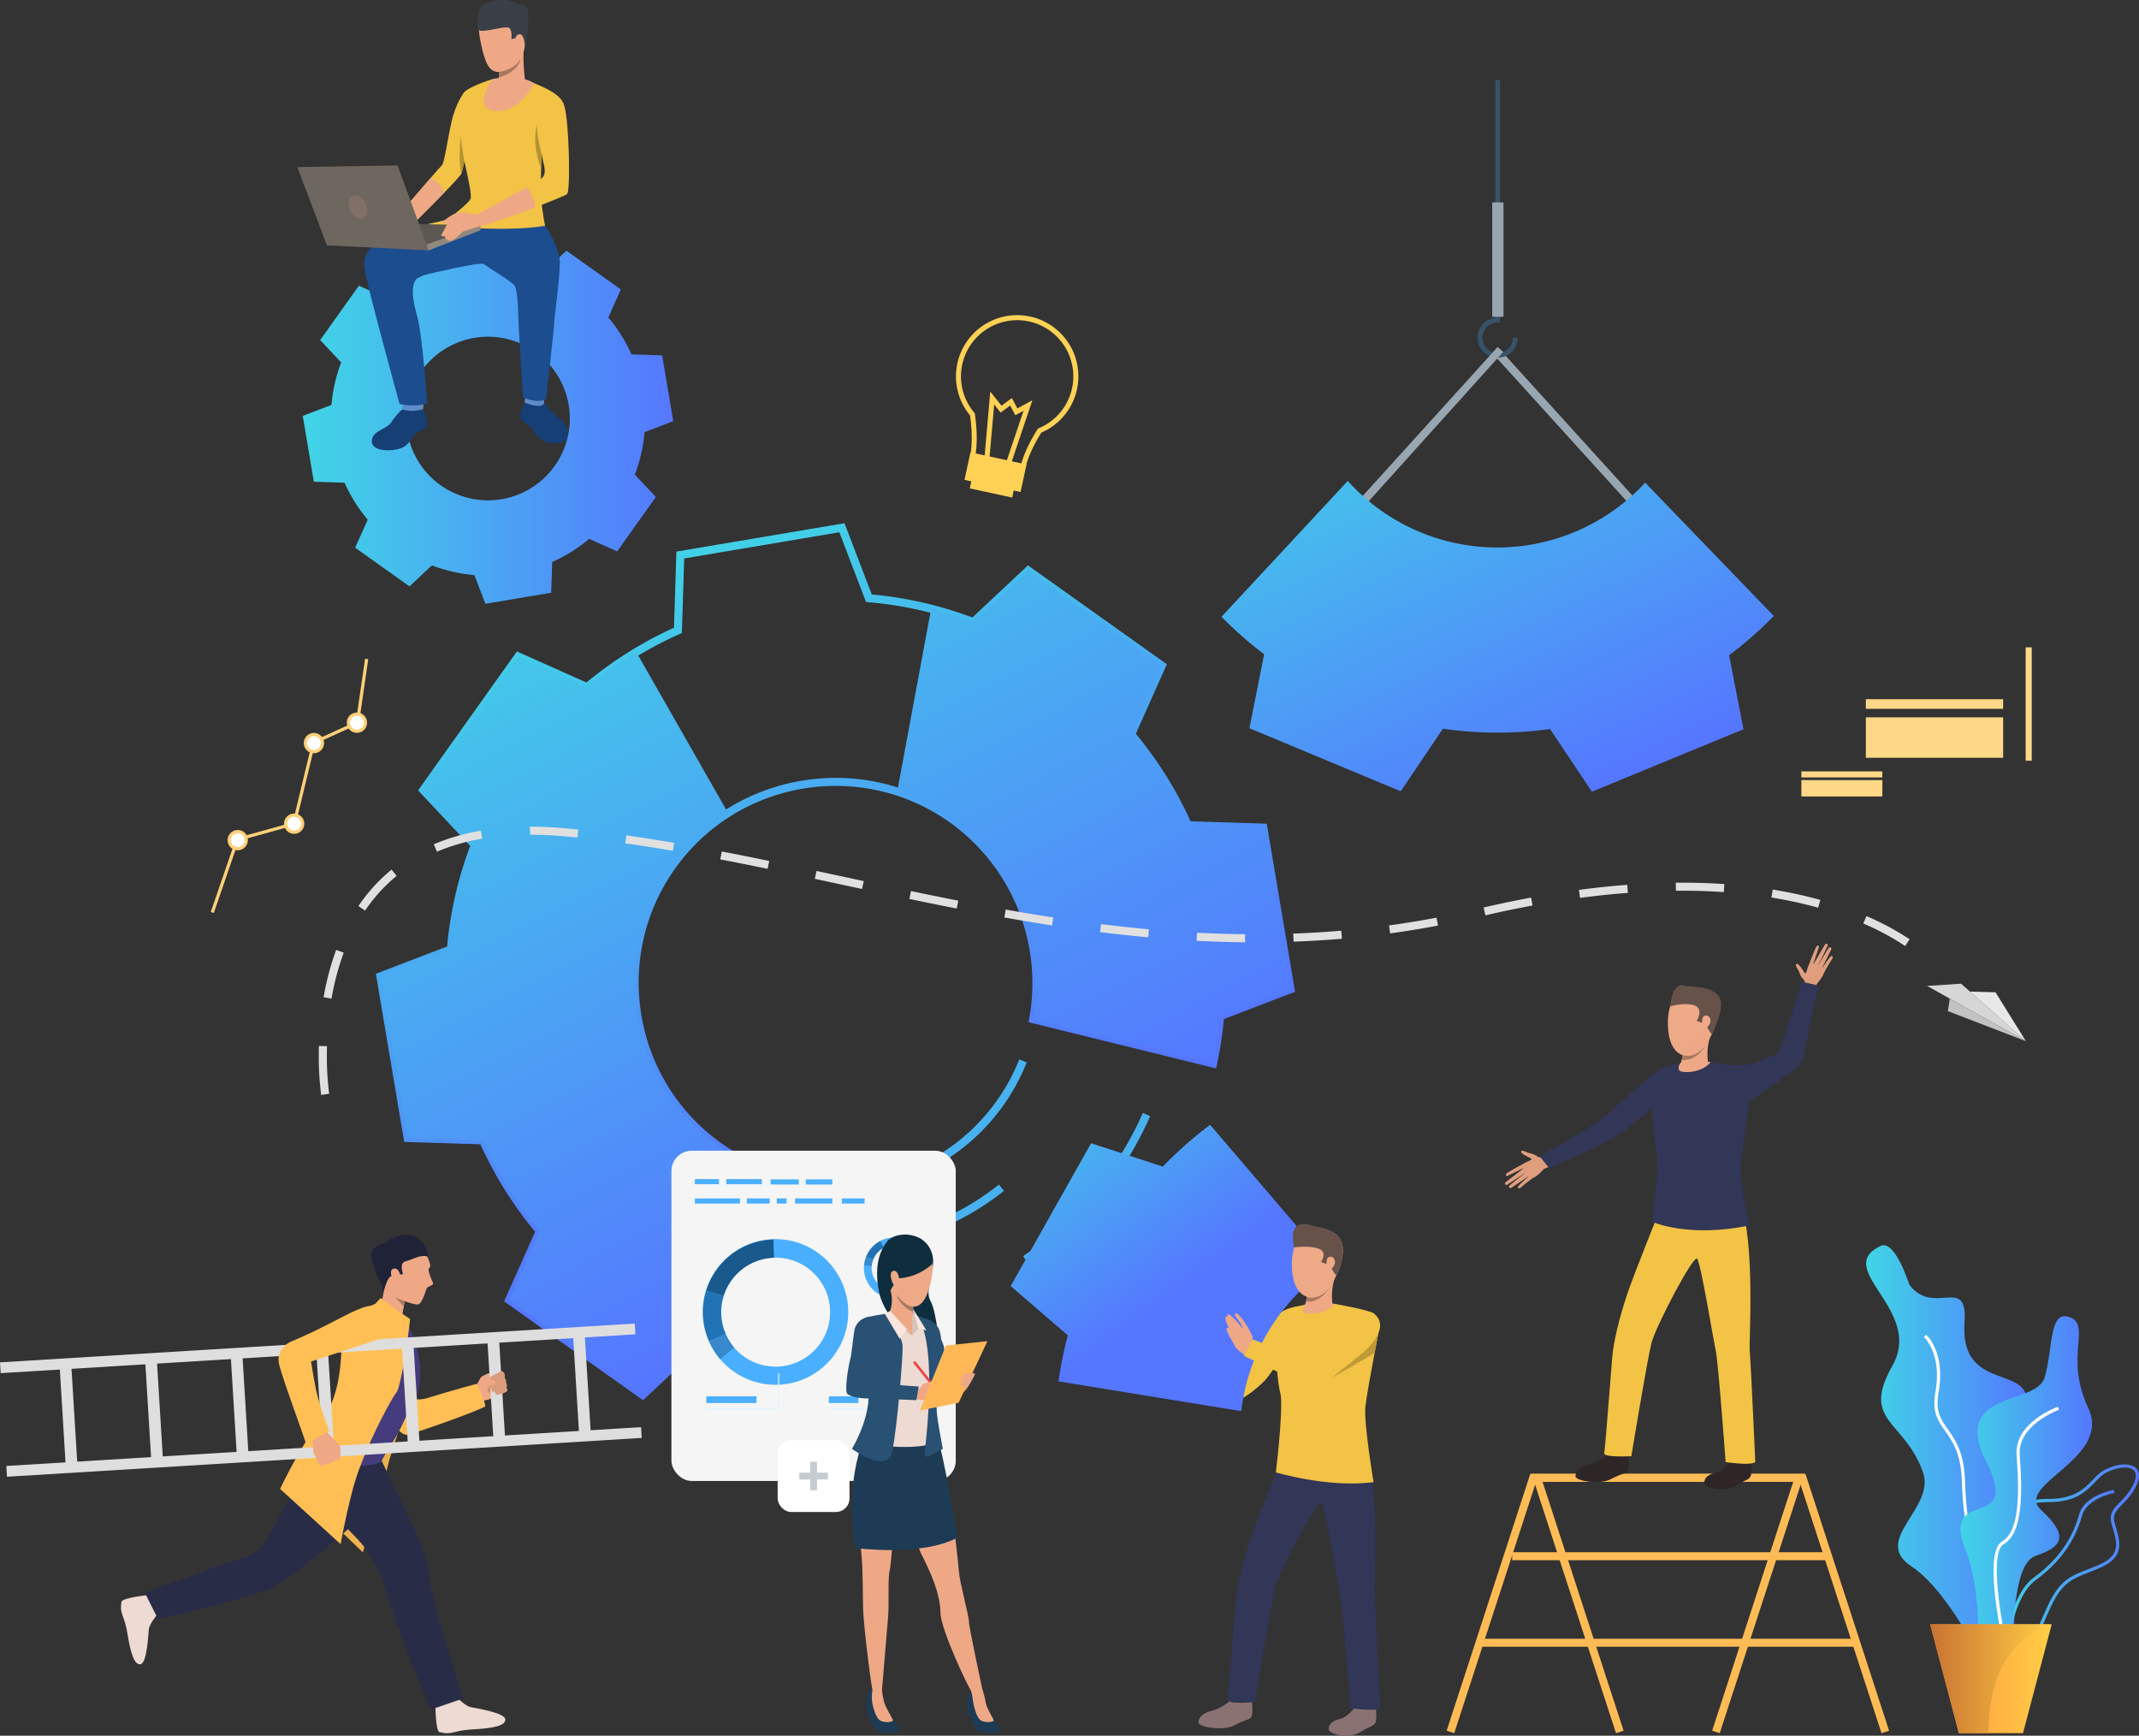<svg xmlns="http://www.w3.org/2000/svg" xmlns:xlink="http://www.w3.org/1999/xlink" viewBox="0 0 2124.58 1724.04"><rect x="0" y="0" width="2124.58" height="1724.04" fill="#333333" stroke="none"/><defs><style>.cls-1{fill:url(#linear-gradient);}.cls-2{fill:url(#linear-gradient-2);}.cls-3{fill:#fff;}.cls-4{fill:url(#linear-gradient-3);}.cls-5{fill:url(#linear-gradient-4);}.cls-6{fill:url(#linear-gradient-5);}.cls-7{fill:url(#linear-gradient-6);}.cls-8{fill:url(#linear-gradient-7);}.cls-9{fill:#48b1f0;}.cls-10{fill:#98a6b1;}.cls-11{fill:url(#linear-gradient-8);}.cls-12{fill:url(#linear-gradient-9);}.cls-13{fill:#385369;}.cls-14{fill:url(#linear-gradient-10);}.cls-15{fill:#fb5;}.cls-16{fill:#e09e7f;}.cls-17{fill:#323657;}.cls-18{fill:#eea987;}.cls-19{fill:#665249;}.cls-20{fill:#2e2626;}.cls-21{fill:#2f6b8c;}.cls-22{fill:#f2c344;}.cls-23{fill:#eea886;}.cls-24{fill:#a77860;}.cls-25{fill:#ffd255;}.cls-26{fill:#ffd078;}.cls-27{fill:#ffd887;}.cls-28{fill:#ffd989;}.cls-29{fill:#d6d6d6;}.cls-30{fill:#e8e8e8;}.cls-31{fill:#c2c2c2;}.cls-32{fill:#e0e0e0;}.cls-33{fill:#f5f5f5;}.cls-34{fill:#4aafff;}.cls-35{fill:#1a598c;}.cls-36{fill:#2273b5;}.cls-37{fill:#3788cc;}.cls-38{fill:#e2f3fe;}.cls-39{fill:#c5ccd1;}.cls-40{fill:#edb14f;}.cls-41{fill:#eddad3;}.cls-42{fill:#cf8c6c;}.cls-43{fill:#292c47;}.cls-44{fill:#ffbf55;}.cls-45{fill:#443c7d;}.cls-46{fill:#dedede;}.cls-47{fill:#db9c7c;}.cls-48{fill:#202338;}.cls-49{fill:#163f75;}.cls-50{fill:#5f8cc9;}.cls-51{fill:#1b4d8f;}.cls-52{fill:#3a3f47;}.cls-53{fill:#b59233;}.cls-54{fill:#5e5853;}.cls-55{fill:#91887f;}.cls-56{fill:#6e6760;}.cls-57{fill:#807066;}.cls-58{fill:#0e2d3d;}.cls-59{fill:#285173;}.cls-60{fill:#1d3b54;}.cls-61{fill:#d6c5be;}.cls-62{fill:#fae6de;}.cls-63{fill:#eb4747;}.cls-64{fill:#ffb855;}.cls-65{fill:url(#linear-gradient-11);}.cls-66{fill:#8a7272;}.cls-67{fill:#c6cad9;}.cls-68{fill:#bf9a36;}</style><linearGradient id="linear-gradient" x1="650.4" y1="535.32" x2="898.4" y2="1144.65" gradientUnits="userSpaceOnUse"><stop offset="0" stop-color="#40d5e6"/><stop offset="1" stop-color="#57f"/></linearGradient><linearGradient id="linear-gradient-2" x1="1853.59" y1="1456.13" x2="2019.04" y2="1456.13" xlink:href="#linear-gradient"/><linearGradient id="linear-gradient-3" x1="1974.96" y1="1548.46" x2="2124.58" y2="1548.46" xlink:href="#linear-gradient"/><linearGradient id="linear-gradient-4" x1="1987.75" y1="1570.21" x2="2100.05" y2="1570.21" xlink:href="#linear-gradient"/><linearGradient id="linear-gradient-5" x1="1947.2" y1="1479.85" x2="2077.98" y2="1479.85" xlink:href="#linear-gradient"/><linearGradient id="linear-gradient-6" x1="1917.18" y1="1667.43" x2="2037.87" y2="1667.43" gradientUnits="userSpaceOnUse"><stop offset="0" stop-color="#ff9340"/><stop offset="1" stop-color="#ffce45"/></linearGradient><linearGradient id="linear-gradient-7" x1="1917.18" y1="1667.43" x2="2037.87" y2="1667.43" gradientUnits="userSpaceOnUse"><stop offset="0" stop-color="#c97332"/><stop offset="1" stop-color="#ffce45"/></linearGradient><linearGradient id="linear-gradient-8" x1="571.51" y1="478.51" x2="949.32" y2="1206.34" xlink:href="#linear-gradient"/><linearGradient id="linear-gradient-9" x1="300.71" y1="415.72" x2="668.71" y2="415.72" xlink:href="#linear-gradient"/><linearGradient id="linear-gradient-10" x1="1344.66" y1="335.97" x2="1561.34" y2="794.34" xlink:href="#linear-gradient"/><linearGradient id="linear-gradient-11" x1="998.46" y1="1063.48" x2="1163.92" y2="1284.49" xlink:href="#linear-gradient"/></defs><g id="Layer_2" data-name="Layer 2"><g id="Слой_1" data-name="Слой 1"><path class="cls-1" d="M638.72,1390.8l-138-98.21,30.83-69.08a385.08,385.08,0,0,1-54.37-86.9l-75.69-2.4-28.14-167,70.73-27.08A385,385,0,0,1,467,840.21l-51.75-55.15,98.18-138,69.08,30.84a384.85,384.85,0,0,1,86.92-54.38l2.4-75.66,167-28.16,27.05,70.73a384.58,384.58,0,0,1,99.95,22.89L1021,561.56l138,98.18-30.84,69.08a385.58,385.58,0,0,1,54.38,86.93l75.66,2.4,28.14,167-70.71,27.06a384.57,384.57,0,0,1-6.84,45l-.86,4-186.31-45.9.68-3.71a196.44,196.44,0,0,0-79-194.82c-87.88-62.54-210.25-41.92-272.78,46s-41.9,210.23,46,272.78a194.63,194.63,0,0,0,59.93,28.83l3.52,1-35.72,188.68-4.07-1A385.24,385.24,0,0,1,693.88,1339Zm-128-100.93L638,1380.48l54-50.7,2.34.9a376.07,376.07,0,0,0,43.47,13.64l32.8-173.27a203.1,203.1,0,0,1-58.87-29C620.33,1077,598.87,949.59,664,858.13S856.42,745.2,947.89,810.29a204.5,204.5,0,0,1,82.89,199.08l171,42.12a377.42,377.42,0,0,0,6.08-42.48l.22-2.5,69.26-26.5-26-154.07-74.13-2.36-1-2.28a377.39,377.39,0,0,0-55.83-89.25l-1.61-1.92,30.2-67.67-127.32-90.58-54,50.7-2.35-.9a376.3,376.3,0,0,0-102.61-23.5l-2.5-.22-26.5-69.28-154.08,26-2.35,74.12-2.29,1a377.31,377.31,0,0,0-89.25,55.83l-1.92,1.62L516.13,657,425.54,784.36l50.7,54-.9,2.34a377,377,0,0,0-23.5,102.59l-.21,2.5-69.29,26.53,26,154.07,74.14,2.35,1,2.29a377.06,377.06,0,0,0,55.84,89.23l1.61,1.92Z"/><path class="cls-2" d="M1868,1237.51c14.27-6.82,28.47,38.59,28.47,38.59,24.25,32.05,58.13-10.58,54.82,37.32-5.8,83.81,96.47,26.35,49.29,113.86s41.66,49.47,12.34,120,8.68,154.7-35.43,120.12c0,0-38.85-85.18-78.91-111.54s24-57.63,11.47-93.42c-18.21-52-62.08-50-30.45-105.83S1819.55,1260.71,1868,1237.51Z"/><path class="cls-3" d="M1991.5,1635.38c-19.13-13.45-41.51-107.18-42.84-163-.69-28.59-9.14-40.51-16.6-51-7.13-10-13.28-18.72-9.7-38.64,6.86-38.08-11.16-54.51-11.34-54.67l2.08-2.38c.8.7,19.57,17.65,12.38,57.61-3.35,18.61,2.17,26.4,9.16,36.25,7.34,10.35,16.47,23.21,17.18,52.78,1.43,59.9,24.31,148.39,41.49,160.48Z"/><path class="cls-4" d="M1998.65,1642.32a40.29,40.29,0,0,1-8.08-.88c-7.37-1.48-12.21-5.37-14.37-11.55-5.15-14.75,6.79-38.7,16.48-50.24.16-.19,16.39-20,14.66-47.51-.29-4.61-.77-8.87-1.19-12.63-1.22-10.88-2.1-18.74,2.57-24,4.12-4.63,12.07-6.63,26.58-6.7,25.45-.12,35.51-10.65,43.6-19.12,3.43-3.6,6.68-7,10.62-9.15h0c12.68-6.92,26.11-7.94,31.94-2.42,2.77,2.63,5.1,7.77.52,17.35-4.19,8.75-9.62,14.3-14,18.75-5.87,6-9.75,10-7.73,17.85.47,1.85,1,3.72,1.57,5.6,3.92,13.42,8.37,28.63-14.6,39-4.87,2.19-9.31,3.93-13.23,5.47-16,6.29-25.71,10.09-36.63,33.15-2.12,4.47-4,8.7-5.79,12.79C2023,1627.56,2016.45,1642.32,1998.65,1642.32Zm92.38-179c-3.51,1.92-6.44,5-9.84,8.55-8.5,8.9-19.08,20-45.87,20.1-13.35.07-20.82,1.81-24.23,5.64-3.74,4.2-2.92,11.47-1.8,21.53.43,3.8.91,8.11,1.21,12.79,1.81,28.79-14.69,48.9-15.39,49.74-9.6,11.43-20.47,34.17-15.92,47.16,1.76,5.05,5.8,8.25,12,9.51,21.63,4.37,27.6-9.17,37.5-31.59,1.81-4.11,3.69-8.36,5.82-12.86,11.46-24.2,22.15-28.39,38.33-34.74,3.89-1.53,8.29-3.25,13.1-5.41,20.45-9.2,16.76-21.82,12.85-35.18-.56-1.91-1.11-3.82-1.6-5.71-2.46-9.61,2.4-14.57,8.54-20.84,4.42-4.51,9.44-9.62,13.4-17.91,2.07-4.34,3.79-10.24.16-13.68-4.78-4.53-16.93-3.28-28.26,2.9Z"/><path class="cls-5" d="M1990.91,1660.58l-3.16-.17c.15-3,4.14-72.91,32.22-93.38,30.81-22.45,40.52-46.59,45.15-62.79,5.45-19.09,33.2-24.19,34.38-24.39l.55,3.11c-.27,0-27,5-31.89,22.15-4.75,16.65-14.73,41.45-46.33,64.48C1995,1589.18,1990.94,1659.87,1990.91,1660.58Z"/><path class="cls-6" d="M2055.12,1308.09c-20-6.84-15.82,31.63-24.25,60.1s-93.83,12.41-58,83.69-45.33,23.84-21.08,86,2.11,128.72,28.46,111.8,14.81-95.25,42.22-104.55,31.88-20.16,4.74-45.47,71.12-50.42,46.87-101.51S2078.18,1316,2055.12,1308.09Z"/><path class="cls-3" d="M1992.49,1646.74c-2.51-10.65-23.94-104.35-3.94-115.68,17.63-10,17.19-48.81,14.44-85.48-2.43-32.46,39.26-47.63,41-48.26l1.06,3c-.41.15-41.19,15-38.93,45,2.82,37.66,3.12,77.62-16,88.47-15.19,8.6-1.21,83.91,5.46,112.21Z"/><polygon class="cls-7" points="2037.87 1613.37 2009.37 1721.49 1945.68 1721.49 1917.18 1613.37 2037.87 1613.37"/><path class="cls-8" d="M2037.87,1613.37s-62.74,11.78-62.74,108.12h-29.45l-28.5-108.12Z"/><path class="cls-9" d="M829.83,1183.71v-8a195.78,195.78,0,0,0,182.55-123.43l7.42,3A203.74,203.74,0,0,1,829.83,1183.71Z"/><path class="cls-9" d="M829.83,1241v-8a259,259,0,0,0,162.36-56.42l5,6.28A267,267,0,0,1,829.83,1241Z"/><path class="cls-9" d="M1020.71,1254.31l-4.48-6.63a333.9,333.9,0,0,0,118.88-142.25l7.32,3.22A341.83,341.83,0,0,1,1020.71,1254.31Z"/><rect class="cls-10" x="1551.71" y="324.3" width="8" height="202.87" transform="translate(117.52 1155.87) rotate(-42.22)"/><path class="cls-11" d="M1268.31,902.31,1254.77,822l-74.89-2.37a381.91,381.91,0,0,0-56.42-90.2L1154,661.11l-132.66-94.4-54.58,51.23a375.9,375.9,0,0,0-41.88-13.3L891.14,786.18a199.87,199.87,0,0,1,135.07,226.18l178.63,44a382.31,382.31,0,0,0,7-47l70-26.78ZM667.22,860.45a198.61,198.61,0,0,1,55.9-53L632,647.7a377.48,377.48,0,0,0-48.82,34.88l-68.36-30.53-47.2,66.33L420.39,784.7l51.23,54.6A380.46,380.46,0,0,0,447.86,943l-70,26.8,13.54,80.27,13.52,80.27,74.9,2.37a381.13,381.13,0,0,0,56.43,90.17l-30.52,68.36L572,1338.45l66.34,47.19L693,1334.41a375.72,375.72,0,0,0,48,14.78l34.26-181a199,199,0,0,1-61.16-29.41C624.31,1074.88,603.3,950.26,667.22,860.45Z"/><path class="cls-12" d="M630.55,471.45a155,155,0,0,0,9.67-42.22l28.49-10.9-5.5-32.68L657.7,353l-30.49-1a155.09,155.09,0,0,0-23-36.71l12.43-27.83-27-19.22-27-19.21-22.22,20.86a155.35,155.35,0,0,0-42.21-9.68l-10.91-28.49-32.68,5.51L422,242.73l-1,30.49a155,155,0,0,0-36.72,23l-27.83-12.43-19.21,27-19.22,27L338.88,360a155,155,0,0,0-9.67,42.21l-28.5,10.9,5.51,32.68,5.51,32.68,30.49,1a155.09,155.09,0,0,0,23,36.71L352.76,544l27,19.21,27,19.22L429,561.56a155.34,155.34,0,0,0,42.21,9.67l10.91,28.49,32.68-5.5,32.68-5.51,1-30.49a155.09,155.09,0,0,0,36.71-23L613,547.67l19.21-27,19.22-27ZM437.6,481.93a81.26,81.26,0,1,1,113.32-19.09A81.26,81.26,0,0,1,437.6,481.93Z"/><path class="cls-13" d="M1487.55,355.3a19.9,19.9,0,0,0,19.88-19.88h-4.68a15.2,15.2,0,1,1-15.2-15.2h2.34V79.54h-4.68V315.67a19.88,19.88,0,0,0,2.34,39.63Z"/><rect class="cls-10" x="1482.16" y="201" width="11.19" height="113.65" transform="translate(2975.51 515.66) rotate(180)"/><polygon class="cls-10" points="1354.39 503.54 1348.47 498.16 1487.55 344.64 1493.05 349.59 1354.39 503.54"/><path class="cls-14" d="M1717.44,650.86a381.69,381.69,0,0,0,44.38-39.05l-127.75-132.4a199.81,199.81,0,0,1-295.4-1.72L1213.28,612.61a379,379,0,0,0,42.32,37.22L1241,723.33l75.13,31.32,75.15,31.29,41.89-62.12a382.09,382.09,0,0,0,106.39.29l41.61,62.24,75.27-31,75.27-31Z"/><polygon class="cls-15" points="1525.72 1471.86 1781.11 1471.86 1700.62 1719.04 1708.14 1721.49 1792.01 1463.94 1519.97 1463.94 1436.91 1719.04 1444.43 1721.49 1525.72 1471.86"/><polygon class="cls-15" points="1612.64 1719.04 1532.15 1471.86 1787.54 1471.86 1868.82 1721.49 1876.35 1719.04 1793.28 1463.94 1521.25 1463.94 1605.11 1721.49 1612.64 1719.04"/><rect class="cls-15" x="1501.96" y="1541.78" width="312.58" height="7.92"/><rect class="cls-15" x="1469.76" y="1627.72" width="373.98" height="7.92"/><path class="cls-16" d="M1792.17,981.27s1.81-6.19-1-8.63c-2.35-2.07-3.88-6.44-4.36-7.78-.64-1.8-4.65-6.59-2.39-7.42s7,7.58,8.34,9.15,2.86-7.54,4.45-9,16.52,1.93,14.75,8-7.69,11.51-7.79,12.64a39.68,39.68,0,0,1-1.11,4.51Z"/><path class="cls-16" d="M1796.51,958.94s6.66-18.39,8.13-19.25,2.44-.43,1.89,1.31-5.91,18-5.91,18,11.53-20.44,12.58-21.41c.62-.56,2.55.14,2.34,1.1s-10.48,21.88-10.48,21.88,10.81-19.07,11.93-19.61a1.51,1.51,0,0,1,1.89,2.08c-.71,1.47-9.73,19.73-9.73,19.73s8.73-13.38,9.95-13.28c.74.06,2.45.58.08,4s-7.09,12-7.09,12Z"/><path class="cls-16" d="M1535.52,1148.33s-5.9,2.6-8.68.18c-2.36-2-6.89-3-8.29-3.3-1.86-.4-7.14-3.75-7.66-1.4s8.43,5.94,10.16,7.07-7.1,3.83-8.32,5.59,4.07,16.13,9.92,13.57,10.39-9.13,11.51-9.38a38.39,38.39,0,0,0,4.32-1.69Z"/><path class="cls-16" d="M1514,1155.55s-17.36,9-18,10.58-.11,2.48,1.55,1.71,17-8.22,17-8.22-18.76,14.11-19.58,15.28c-.48.68.47,2.51,1.4,2.18s20.32-13.26,20.32-13.26-17.5,13.21-17.89,14.39a1.51,1.51,0,0,0,2.31,1.6c1.37-.89,18.3-12.23,18.3-12.23s-12.13,10.42-11.87,11.61c.15.73.9,2.35,3.94-.44s10.92-8.6,10.92-8.6Z"/><path class="cls-17" d="M1529.3,1148.64l9.3,11.46s59.82-24.72,69-33.3c0,0,2.43-.93,14.8-10.75h0c2.64-2.1,5.23-4.09,7.6-5.83l1.62-1.44h0l16.52-14.75s30-15.93,17.78-33.14c0,0-5.09-4.6-12.9-.89s-19.11,13.47-21.78,16-20,17.36-20.94,18.3c-3.46,3.5-15.25,14-21.33,18.59C1578.23,1121,1529.3,1148.64,1529.3,1148.64Z"/><path class="cls-18" d="M1700.39,1027v0a71.5,71.5,0,0,1-8.13,13.42c-10.58,13.57-35.26,13.91-35.62-23.36a57.46,57.46,0,0,1,2.23-17.42c5.05-16.54,16.92-19.29,16.92-19.29,8.77-.49,24.11,1.68,29.22,13.1C1708.63,1001.57,1706,1015,1700.39,1027Z"/><path class="cls-19" d="M1700.39,1027v0s-1.27.33-5.82-8.87c-.91-1.84-1.62-.52-2-1.34l-7.26-2.83s7.18-12-2.21-15.34c-9.58-3.39-24.22,1-24.22,1,3.14-29.6,16.92-19.29,16.92-19.29,8.77-.49,27.51,0,32.63,11.46C1712,999.93,1706,1015,1700.39,1027Z"/><path class="cls-18" d="M1691.07,1011.22c.54-2.49,5.46-4.63,7.55.72s-4.9,11-6.75,9.86S1690.18,1015.35,1691.07,1011.22Z"/><path class="cls-20" d="M1596.72,1444.72s-10.18,8.32-18.74,10.17-13,6.23-13.11,11.31,24.63,8.43,34.42,3.31c14.62-7.64,16.1-5.34,17.72-9.16s.32-13.93.43-15.14C1617.57,1443.7,1596.72,1444.72,1596.72,1444.72Z"/><path class="cls-20" d="M1597.41,1442a33.93,33.93,0,0,0-.94,4.24c.16.08,19.28,2.23,18.7-1.1-.47-2.7-1.13-5.63-1.13-5.63Z"/><path class="cls-20" d="M1718.34,1451.38S1712,1461,1704,1462.9s-10.85,4.92-11.24,9.7,18.68,11.05,32.08,2.64c8.8-5.52,12.08-5.2,13.86-8.71s.43-13.38.6-14.52C1739.5,1450.6,1718.34,1451.38,1718.34,1451.38Z"/><path class="cls-21" d="M1720.47,1447.89a36.83,36.83,0,0,0-.24,4.13c.15.1,17.8,3.22,17.7,0a25,25,0,0,0-1.12-5.68Z"/><path class="cls-22" d="M1647.58,1204.41s-24,59.51-30.89,79.72c-9.07,26.59-14.07,50-15.21,62.76-1.44,16-7.06,91.69-8.07,96.38s26.93,3.11,26.93,3.11,15.71-95.4,20-112.47c4-15.9,41.71-88,45.35-83.69s15.71,78.17,18.4,90.71,9.91,111.25,9.91,111.25,24.52,3.92,29.45,0c0,0-3.86-88-5.58-111.53-.65-9,5.67-107.25-9.48-146.89C1720.37,1172.81,1647.58,1204.41,1647.58,1204.41Z"/><path class="cls-17" d="M1673.47,1055s-20.75,4.27-23.45,6.65c-2.92,2.54-8.76,28.22-9.07,35.14s1.48,35.47,4.4,46.24-2.58,55.6-4.43,70.53c0,0,36,16.35,96.83,3.61,0,0-10.69-46.41-8.89-61.17,2.3-18.91,8.45-60.32,8.45-60.32s5.58-39.45.43-38.48c-16.86,3.18-38.65-2.2-38.65-2.2Z"/><path class="cls-23" d="M1668.82,1059.79s6.37,4.79,27.68-4.6a58.73,58.73,0,0,1,2-25.24c4.18-13.64-27.47,14.22-27.47,14.22.35.24.42,1.6.22,3.51,0,.12,0,.24,0,.37a36.52,36.52,0,0,1-.85,4.65l-.15.61C1669.05,1057.88,1668.82,1055.81,1668.82,1059.79Z"/><path class="cls-24" d="M1670.4,1052.7h0c15.27,2,23.59-14.49,23.83-15-10.44,15.23-23,10.28-23,10.28h0A38.72,38.72,0,0,1,1670.4,1052.7Z"/><path class="cls-23" d="M1668.91,1056s-4.88,7.26,1.93,8.5,20.68-.28,28.25-9.49C1699.09,1055,1679.16,1051.16,1668.91,1056Z"/><path class="cls-17" d="M1704,1094.07c-2.15-4.46,3.3-16.09,12.57-24.22a68.24,68.24,0,0,1,19-11.85c3.81-1.43,29.86-9.82,31.12-13.08,1.59-4.12,8.5-24.39,9.07-26.16,1.12-3.53,14.11-43.62,14.11-43.62l16.2,3.71s-12.08,58-13.58,65.39c-1,4.9-1.83,13.54-12.73,20.5-11.09,7.07-35.37,25-37.82,26S1713.64,1113.94,1704,1094.07Z"/><path class="cls-25" d="M984.55,478a30.26,30.26,0,0,1-15.66-10.47,22.64,22.64,0,0,1-4.58-18.66c1.75-12.8.55-26.65-.82-36.27a60.79,60.79,0,1,1,70.86,17.06c-7,11.13-11.95,21.62-14.81,31.18-2.89,13.07-17.56,21-32.75,17.72C986,478.4,985.29,478.21,984.55,478Zm41.31-157.76a55.81,55.81,0,0,0-58.11,89.7l.46.55.1.7c1.46,10,2.8,24.74.91,38.45l0,.19a17.76,17.76,0,0,0,3.64,14.67,25.62,25.62,0,0,0,15,9.2c12.55,2.72,24.6-3.56,26.86-14l0-.09,0-.09c3-10.21,8.36-21.36,15.81-33.17l.42-.66.73-.3a55.81,55.81,0,0,0-5.85-105.14Z"/><polygon class="cls-25" points="977.78 455.4 983.58 388.93 994.75 402.95 1005.09 395.4 1010.5 405.65 1025.38 397.6 1004.08 460.92 999.37 459.33 1016.64 407.98 1008.45 412.41 1003.38 402.81 993.84 409.77 987.45 401.77 982.73 455.83 977.78 455.4"/><rect class="cls-25" x="964.64" y="472.43" width="43.11" height="17.37" transform="translate(124.26 -197.94) rotate(12.23)"/><rect class="cls-25" x="960.34" y="454.96" width="56.98" height="27.97" transform="translate(121.74 -198.77) rotate(12.23)"/><polygon class="cls-26" points="212.37 906.85 209.36 905.82 234.56 832.47 290.85 816.88 310.22 736.48 353.57 716.74 362.61 654.29 365.76 654.75 356.47 718.92 312.94 738.73 293.5 819.45 237.02 835.09 212.37 906.85"/><path class="cls-3" d="M298.68,812.73a8.47,8.47,0,1,1-11.94-1.06A8.47,8.47,0,0,1,298.68,812.73Z"/><path class="cls-26" d="M298.64,825.88a10.06,10.06,0,1,1,1.26-14.17A10.08,10.08,0,0,1,298.64,825.88Zm-10.88-13a6.89,6.89,0,1,0,9.7.86A6.88,6.88,0,0,0,287.76,812.89Z"/><path class="cls-3" d="M318.32,732.65a8.47,8.47,0,1,1-11.94-1.06A8.47,8.47,0,0,1,318.32,732.65Z"/><path class="cls-26" d="M318.27,745.8a10.06,10.06,0,1,1,1.26-14.17A10.07,10.07,0,0,1,318.27,745.8Zm-10.87-13a6.89,6.89,0,1,0,9.7.87A6.89,6.89,0,0,0,307.4,732.8Z"/><path class="cls-3" d="M361,712.37a8.48,8.48,0,1,1-11.94-1.06A8.48,8.48,0,0,1,361,712.37Z"/><path class="cls-26" d="M361,725.53a10.07,10.07,0,1,1,1.26-14.18A10.09,10.09,0,0,1,361,725.53Zm-10.88-13a6.89,6.89,0,1,0,9.7.86A6.89,6.89,0,0,0,350.07,712.53Z"/><path class="cls-3" d="M242.61,829.06A8.47,8.47,0,1,1,230.68,828,8.47,8.47,0,0,1,242.61,829.06Z"/><path class="cls-26" d="M242.57,842.21A10.06,10.06,0,1,1,243.83,828,10.06,10.06,0,0,1,242.57,842.21Zm-10.87-13a6.88,6.88,0,1,0,9.69.86A6.89,6.89,0,0,0,231.7,829.22Z"/><rect class="cls-27" x="1853.28" y="694.48" width="136.36" height="9.56" transform="translate(3842.92 1398.53) rotate(180)"/><rect class="cls-27" x="1853.28" y="712.5" width="136.36" height="40.19" transform="translate(3842.92 1465.18) rotate(180)"/><rect class="cls-27" x="1789.23" y="766.2" width="80.44" height="6.01" transform="translate(3658.9 1538.4) rotate(180)"/><rect class="cls-27" x="1789.23" y="774.83" width="80.44" height="16.26" transform="translate(3658.9 1565.92) rotate(180)"/><rect class="cls-28" x="2012.03" y="642.96" width="6.01" height="112.6" transform="translate(4030.07 1398.53) rotate(180)"/><polygon class="cls-29" points="2012.26 1034.18 1914.1 979.28 1947.84 977.05 2012.26 1034.18"/><polygon class="cls-30" points="2012.26 1034.18 1982.05 985.59 1956.71 984.92 2012.26 1034.18"/><polygon class="cls-31" points="1936.67 991.9 1934.71 1004.28 2012.26 1034.18 1936.67 991.9"/><path class="cls-32" d="M319,1087.56a294.38,294.38,0,0,1-2.34-39.43c0-3,0-6,.12-9.19l8,.2q-.11,4.66-.11,9a289.14,289.14,0,0,0,2.26,38.26Zm10.32-95.64-7.88-1.37a265.47,265.47,0,0,1,12.46-47.07l7.5,2.78A258.38,258.38,0,0,0,329.28,991.92Zm1563-52.31a262.46,262.46,0,0,0-41.59-22.34l3.17-7.34a271.15,271.15,0,0,1,42.87,23Zm-655.66-3.67c-15.73-.16-31.93-.66-48.13-1.51l.41-8c16.1.84,32.18,1.35,47.79,1.5Zm48.17-.63-.29-8c16-.58,32-1.55,47.7-2.88l.68,8C1317.06,933.75,1300.88,934.73,1284.77,935.31ZM1140.45,931c-15.53-1.41-31.62-3.14-47.84-5.16l1-7.94c16.13,2,32.13,3.73,47.57,5.13Zm240.3-3.89-1.08-7.92c15.75-2.16,31.61-4.74,47.15-7.7l1.49,7.86C1412.64,922.32,1396.64,924.93,1380.75,927.1ZM1045,919.18c-15.14-2.32-31.1-5-47.43-7.87l1.4-7.88c16.27,2.89,32.16,5.53,47.24,7.84Zm430.41-10-1.8-7.8c15.9-3.67,31.76-7,47.16-9.82l1.45,7.87C1506.91,902.23,1491.16,905.51,1475.38,909.16ZM362.63,904.43,356,899.94a169.84,169.84,0,0,1,32.93-36.2l5.07,6.19A161.76,161.76,0,0,0,362.63,904.43Zm587.67-2c-14.57-2.85-30-6-47.08-9.53l1.63-7.83c17.08,3.55,32.45,6.67,47,9.52Zm855.63-.85a431,431,0,0,0-46.43-10.1l1.27-7.89a438.85,438.85,0,0,1,47.3,10.28Zm-236.55-9.75-1.06-7.93c16.24-2.17,32.38-3.87,48-5l.6,8C1601.45,888,1585.47,889.71,1569.38,891.86Zm142.82-5.72c-13.46-.92-27.47-1.45-41.61-1.38l-6,0-.07-8,6.22,0c14.29,0,28.44.47,42,1.4ZM856.25,883,809.34,872.9l1.67-7.82,46.92,10.08Zm-93.84-20c-17.14-3.54-32.52-6.61-47-9.39l1.51-7.86c14.51,2.79,29.92,5.87,47.1,9.42ZM434,845.94l-3.13-7.37a213.31,213.31,0,0,1,46.82-13.5L479,833A204.26,204.26,0,0,0,434,845.94Zm234.31-.89c-16.37-2.78-32.28-5.26-47.29-7.35l1.11-7.93c15.09,2.11,31.07,4.6,47.52,7.39Zm-94.76-13.12q-6.87-.69-13.73-1.31c-11.36-1-22.48-1.52-33.06-1.52l-.67-8h.33q16.73,0,34.11,1.56,6.91.62,13.83,1.31Z"/><rect class="cls-33" x="666.89" y="1142.99" width="282.42" height="328.01" rx="20.18"/><path class="cls-34" d="M838.33,1279a72.17,72.17,0,1,0-135.91,48.6c.55,1.53,1.14,3,1.78,4.5A72.17,72.17,0,0,0,838.33,1279Zm-49.73,75.25a54,54,0,0,1-67.84-29.36c-.48-1.1-.92-2.22-1.33-3.37a54.11,54.11,0,1,1,69.17,32.73Z"/><path class="cls-35" d="M718.72,1287.21l-17.24-5.38a72.26,72.26,0,0,1,66.74-50.65l.54,18.06a54.2,54.2,0,0,0-50,38Z"/><path class="cls-36" d="M720.76,1324.93l-16.56,7.21c-.64-1.46-1.23-3-1.78-4.5a71.91,71.91,0,0,1-.94-45.81l17.24,5.38a53.89,53.89,0,0,0,.71,34.35C719.84,1322.71,720.28,1323.83,720.76,1324.93Z"/><path class="cls-37" d="M715.39,1350.11a71.54,71.54,0,0,1-11.19-18l16.56-7.21a53.76,53.76,0,0,0,8.39,13.48Z"/><path class="cls-34" d="M900.91,1323.12a29.88,29.88,0,0,0-34.5,6.51,29.42,29.42,0,0,0-5.25,7.71,29.83,29.83,0,0,0,14.22,39.75c.6.29,1.21.56,1.83.8a29.86,29.86,0,0,0,23.7-54.77Zm7.47,36.56a22.41,22.41,0,0,1-22,12.75,22.65,22.65,0,0,1-6.39-1.49q-.71-.27-1.38-.6a22.38,22.38,0,1,1,29.81-10.66Z"/><path class="cls-35" d="M868.32,1360.5,861.7,1364a29.8,29.8,0,0,1-.54-26.63,29.42,29.42,0,0,1,5.25-7.71l5.43,5.13a22.43,22.43,0,0,0-3.52,25.74Z"/><path class="cls-36" d="M880,1370.94l-2.74,7c-.62-.24-1.23-.51-1.83-.8A29.63,29.63,0,0,1,861.7,1364l6.62-3.47a22.25,22.25,0,0,0,10.25,9.84Q879.24,1370.67,880,1370.94Z"/><path class="cls-34" d="M915.13,1272a29.85,29.85,0,1,0-54-25.54c-.29.6-.56,1.22-.8,1.83A29.86,29.86,0,0,0,915.13,1272Zm-36.56,7.46A22.39,22.39,0,0,1,867.31,1251q.29-.69.6-1.38a22.39,22.39,0,1,1,10.66,29.81Z"/><path class="cls-34" d="M877.75,1239.37l-3.47-6.62a29.91,29.91,0,0,1,34.34,4.71l-5.12,5.44a22.4,22.4,0,0,0-25.75-3.53Z"/><path class="cls-36" d="M867.31,1251l-6.95-2.74c.24-.61.51-1.23.8-1.83a29.73,29.73,0,0,1,13.12-13.68l3.47,6.62a22.35,22.35,0,0,0-9.84,10.25Q867.6,1250.31,867.31,1251Z"/><path class="cls-37" d="M858.38,1256.79a29.77,29.77,0,0,1,2-8.53l6.95,2.74a22.37,22.37,0,0,0-1.48,6.39Z"/><polygon class="cls-38" points="878.97 1399.55 823.22 1399.55 823.22 1398.44 877.86 1398.44 877.86 1377.38 878.97 1377.38 878.97 1399.55"/><polygon class="cls-38" points="773.99 1399.55 701.48 1399.55 701.48 1398.44 772.88 1398.44 772.88 1363.97 773.99 1363.97 773.99 1399.55"/><rect class="cls-34" x="701.48" y="1386.91" width="49.89" height="6.65"/><rect class="cls-34" x="823.22" y="1386.91" width="29.34" height="6.65"/><rect class="cls-34" x="690.18" y="1171.14" width="23.88" height="5.1"/><rect class="cls-34" x="789.72" y="1190.35" width="37.05" height="5.1"/><rect class="cls-34" x="741.82" y="1190.35" width="22.62" height="5.1"/><rect class="cls-34" x="690.18" y="1190.35" width="44.81" height="5.1"/><rect class="cls-34" x="721.33" y="1171.14" width="35.38" height="5.1"/><rect class="cls-34" x="771.51" y="1190.35" width="9.72" height="5.1"/><rect class="cls-34" x="800.34" y="1171.42" width="26.43" height="5.1"/><rect class="cls-34" x="836.19" y="1190.35" width="22.54" height="5.1"/><rect class="cls-34" x="765.41" y="1171.42" width="28.02" height="5.1"/><rect class="cls-3" x="772.41" y="1430.44" width="71.36" height="71.36" rx="13.47"/><rect class="cls-39" x="804.72" y="1451.92" width="6.75" height="28.39"/><rect class="cls-39" x="804.72" y="1451.92" width="6.75" height="28.39" transform="translate(2274.22 658.02) rotate(90)"/><path class="cls-17" d="M947.45,1356.22h0C947.33,1356.29,947.3,1356.29,947.45,1356.22Z"/><path class="cls-40" d="M417.08,1358.45s-29.6,86.35-31.49,96.1c-2.07,10.66-25.22,87.41-25.22,87.41s-48.58-47.57-63.75-59.64S396.15,1355.91,417.08,1358.45Z"/><path class="cls-41" d="M432.47,1693.16s9.81-4,13.84-5.69,4.63-5.45,6.33-3,10.11,10.16,14.65,11.13,34,5.45,34.59,12.13-13.16,9-32.56,10-19.86,6-32.79,2.71C432.5,1719.51,432.47,1693.16,432.47,1693.16Z"/><path class="cls-41" d="M146.61,1584.36s4.86,9,6.93,12.76,5.75,3.92,3.51,5.82-8.77,10.83-9.24,15.32-1.72,33.47-8.12,34.73-10.11-11.79-13.11-30.44-7.89-18.59-6-31.44C121.11,1587.1,146.61,1584.36,146.61,1584.36Z"/><path class="cls-23" d="M472,1378.25s4.71-8.6,5.47-9.89,4.54-3.09,9.05-4.79,11.36-2,12-1.48a4.22,4.22,0,0,1,2.28,2.68,8.06,8.06,0,0,1,.2,4.1,4.93,4.93,0,0,1,1.2,4.6,4.29,4.29,0,0,1,.42,4.76s1.73,2,.54,3.92a32.73,32.73,0,0,0-5,2.9c-1.2,1.07-9.32,4.31-17.58,6.22C480.6,1391.27,471.56,1393.73,472,1378.25Z"/><path class="cls-42" d="M485.47,1374.85s-.49,4.9-1.33,6.21,9.4,5.64,9.4,5.64S491.41,1375.61,485.47,1374.85Z"/><path class="cls-43" d="M314.21,1437.69c-8,6-18.81,29.74-26.33,48.25-.17.33-18.08,36.58-24.89,46.75-10.22,15.27-23,13.91-44.91,22.25-17.82,6.77-74.21,27.14-74.21,27.14l13.2,26.27s85.35-19.57,112.67-30.89c13.85-5.75,59.6-44.34,59.61-44.34h0c5.7-4.68,10.85-9.22,15.24-13.26h0c3.49-3.22,6.5-6.11,8.94-8.51,4.35-4.29,6.83-7,6.83-7S321,1432.61,314.21,1437.69Z"/><path class="cls-44" d="M383.6,1324.15l24.18,61.12s1.2,8.47,18.86,2.75c18-5.84,46.91-13.54,46.91-13.54s10.22,21.46,8.09,22.7c-6.17,3.6-55.88,22.12-76.61,27.77-16.44,4.49-50.17-83.73-50.17-83.73Z"/><path class="cls-43" d="M426.39,1564.69c.36-10.21-11.13-39-19.79-56.5h0c-13.58-27.92-27.38-57-27.38-57s-78.81,0-78.68,8.4c.26,16,38.84,52,44.95,59.07l2.58,2.82s14.6,14,20.54,24.79c8.67,15.7,13,26.6,18.67,47.12,5.09,18.37,40.15,104.88,40.15,104.88L460.08,1687S425.82,1580.54,426.39,1564.69Z"/><path class="cls-45" d="M296.62,1454.56s53.8-57.38,49.16-94.47a72.8,72.8,0,0,1-.56-8.89,70.81,70.81,0,0,1,.84-11.18c3.38-21.73,16.48-39.69,32.79-48.59,0,0-.16-4.74,22.49,17,1.25,1.2,13.87,23.4,15.59,47.55,2.1,29.54-6.37,35.47-16.79,57.94-7.62,16.42-18.59,30.72-20.92,37.27C379.22,1451.21,373.17,1460.88,296.62,1454.56Z"/><path class="cls-23" d="M402.76,1289.55s-.28,1.21-.67,3.08c-.28,1.37-.63,3.11-1,5-1,5.09-1.92,11.25-1.65,14.15.49,5.43-20.05-19.41-20.05-19.41a262.91,262.91,0,0,0,4.88-36.85C385.39,1235.85,402.76,1289.55,402.76,1289.55Z"/><path class="cls-24" d="M402.12,1292.49c-.28,1.37-.66,3.25-1,5.13a97.68,97.68,0,0,1-13.8-16.78C390.33,1284.92,402.12,1292.49,402.12,1292.49Z"/><path class="cls-44" d="M395.31,1379.9a12.85,12.85,0,0,1-.61,1.51c-.75,1.72-2.7,3.92-4.58,7.16-16,27.52-33.12,65.15-39.93,91.47-7.76,30-11.86,53.72-11.86,53.72l-60.09-54.86s20.86-44.71,42.74-71.36c24.23-29.52,17.35-96.64,17.35-96.64l34.57-16,5.15-5.63L397,1303.4l10.33,6.7S402.26,1357.46,395.31,1379.9Z"/><rect class="cls-46" x="310.18" y="1023.45" width="10.74" height="631.63" transform="translate(1633.05 942.54) rotate(86.5)"/><rect class="cls-46" x="316.47" y="1126.35" width="10.74" height="631.63" transform="translate(1741.67 1032.88) rotate(86.5)"/><rect class="cls-46" x="572.03" y="1319.54" width="11.63" height="108.59" transform="translate(-82.71 37.8) rotate(-3.5)"/><rect class="cls-46" x="487.06" y="1324.74" width="11.63" height="108.59" transform="translate(-83.29 32.67) rotate(-3.5)"/><rect class="cls-46" x="402.09" y="1329.93" width="11.63" height="108.59" transform="translate(-83.78 27.5) rotate(-3.5)"/><rect class="cls-46" x="317.12" y="1335.13" width="11.63" height="108.59" transform="translate(-84.26 22.32) rotate(-3.5)"/><rect class="cls-46" x="232.15" y="1340.32" width="11.63" height="108.59" transform="translate(-84.73 17.14) rotate(-3.5)"/><rect class="cls-46" x="147.18" y="1345.52" width="11.63" height="108.59" transform="translate(-85.2 11.96) rotate(-3.5)"/><rect class="cls-46" x="62.2" y="1350.71" width="11.63" height="108.59" transform="translate(-85.68 6.78) rotate(-3.5)"/><path class="cls-23" d="M318.3,1455.53a11.08,11.08,0,0,1-2.34-2.72s-.71-2.08-1.29-3.52a11.22,11.22,0,0,0-.51-1.1,20.42,20.42,0,0,1-2.87-5.91c-.71-2.83-.64-15.83-.64-15.83l7-2,6.33-2.77s12.69,12.61,13.65,15.17a6.46,6.46,0,0,1,.24.75c.61,2.25.12,4.18.3,5.39.07.45.42,4.94-.55,5.88a4.4,4.4,0,0,1-4,1.38s-2.74,2.43-5.2,2.53a6.55,6.55,0,0,1-5.55,1.57S320.11,1456.47,318.3,1455.53Z"/><path class="cls-44" d="M376.41,1330.2s13.71-.88,6.89-21.65c-9.19-28-36.52.35-94.26,24,0,0-16.18,6.54-11.54,23.83s25.12,72.17,26.46,77.7l23.14-12.72s-10.54-27.25-13.35-41.52-4.81-27.52-4.81-27.52Z"/><path class="cls-47" d="M497.32,1362.49S486,1367.07,486.5,1369a3.09,3.09,0,0,0,1.86,2.31l-3.81,4s-1,4.07,3.71,4c0,0-1.35,3.71,3.21,3.09,0,0,.2,2.84,2.36,2.93s9.33-3.16,9.33-3.16,1.56-1.5-.18-4.06a4.1,4.1,0,0,0-.5-4.64,4.72,4.72,0,0,0-1.21-4.64s1.31-5-2.75-6.72A11.8,11.8,0,0,0,497.32,1362.49Z"/><path class="cls-23" d="M477.77,1368.18s8.36.75,12.74,3.16c1,.55,1.85,1.26,1.71,2.38s-1.93,2.37-5.56,2.23a30.28,30.28,0,0,0-8.4,1.34S474.57,1376.05,477.77,1368.18Z"/><path class="cls-23" d="M423.21,1245.69s6.36,11.87,3.19,13.71c-2.62,1.52,3,13.17,3.78,15.07s-4.76,3.28-5.92,4.5-4.67,16.27-9.19,16.71-24.87-6.69-30.41-12.47-10-31.84-6.29-42.82S412,1225,423.21,1245.69Z"/><path class="cls-48" d="M424.55,1248.13s2.42-8.63-9.42-18.15-29.89,1.93-32.15,3.69c-2,1.56-14,11.54-9.45,26.13,7.67,24.37,7.59,23.36,7.59,23.36s3.32-14.71,7.77-15.73c4.82-1.11,11.42-1.88,11.42-1.88s-4.16-11.12,2.38-12.68S417.94,1245.66,424.55,1248.13Z"/><path class="cls-23" d="M397.48,1266.35c-.32-1.3-1.8-7.13-6.36-6.26s-3,8,.48,12.21S399.29,1273.6,397.48,1266.35Z"/><path class="cls-48" d="M382,1234.45s-15.81,3.23-13.22,15.18,9.59,25.38,10.59,28.18S382,1234.45,382,1234.45Z"/><path class="cls-49" d="M399.52,406.61a71,71,0,0,0-10.84,12.7c-5.13,7.69-18.73,8.1-19.32,18.59s18.51,10.82,28.53,7.41,11.53-13.68,17.59-16.24,9.2-4.64,8.74-9.64-3.82-13.13-3.82-13.13a42.2,42.2,0,0,1-6,1.45A49.53,49.53,0,0,1,399.52,406.61Z"/><path class="cls-22" d="M468.2,122.21s-3.84,22.84-6.94,37.92h0c-1.25,6.11-2.38,11-3.09,12.48-.88,1.92-8.09,9.66-16.91,18.74-15.48,15.94-35.94,36-35.94,36l-8-15.17s18.17-21.3,30.48-35.51c5.7-6.57,10.15-11.63,11-12.36,2.58-2.3,5.56-25,9.76-43.7s12.62-29,12.62-29Z"/><path class="cls-23" d="M441.26,191.36c-15.48,15.94-35.94,36-35.94,36l-8-15.17s18.17-21.3,30.48-35.51C431.59,178.53,438.52,183,441.26,191.36Z"/><path class="cls-49" d="M540.53,400.36s5.26,5.81,8.37,9.34,15,9.82,15.08,20.29c.07,11.35-8.79,10.35-16.67,9.94s-14.27-5.86-17.59-12.29-12.14-8.11-12.76-13.29,4.09-14.51,4.09-14.51Z"/><path class="cls-50" d="M522.06,390.18l-1,9.66s16.44,7.16,19.48.52l-.71-8.6Z"/><path class="cls-50" d="M400.41,399.62l-.89,7a34.47,34.47,0,0,0,20.88-.31l.22-6.22Z"/><path class="cls-22" d="M541.46,224.28c.57,2-105.24,0-105.24,0s29.27-21.31,31.17-27-7.46-39.84-8.68-50.95c-1-8.89-3.42-48.67,2.44-54.74,6.13-6.35,28.19-13,28.19-13l32.16,1.19a50.5,50.5,0,0,1,9.1,2.87c3.79,1.77,25.49,9.49,29,20.33S538,148.67,538,148.67s0,1.57-.12,4.13h0c-.1,3.43-.24,8.63-.37,14.27-.17,7.31-.32,15.36-.32,21.23C537.15,202.12,540.89,222.25,541.46,224.28Z"/><path class="cls-51" d="M541.46,224.28s14.39,21.14,14.59,35.57-5.33,54.44-5.73,62.37-7.86,74-7.86,74-5.76,5.35-23-1.36c0,0-3.81-62.65-4.22-69.35s-.41-37.6-4.27-42.08-27.23-18.49-30.28-21.13-56.16,10-61.73,11.48c-14.41,3.73-7.84,28.81-4.65,40.05,5.33,18.8,10,86.72,10,86.72s-10.26,4.38-27.45.68c0,0-33.76-122.63-34.85-134.83s-1.61-32.3,81.58-47.59Z"/><path class="cls-23" d="M498.16,8.71s-27.91-6.3-21.54,28.83,13.09,37.9,29.94,30.62,15.33-29.78,16.18-40.81S507.07,9.09,498.16,8.71Z"/><path class="cls-23" d="M490.78,87.6s12.36,13.1,31.9,1.19c0,0-4.37-28.4-2.07-42.24S495.12,68,495.12,68c.36.19.6,1.51.66,3.39a38.29,38.29,0,0,1-.29,5.63C494.91,81.61,493.48,86.47,490.78,87.6Z"/><path class="cls-23" d="M513.14,32.88c.36-3.1,6.49-4.23,7,.41s-2.78,12.81-5.11,12S512.63,37.16,513.14,32.88Z"/><path class="cls-52" d="M521.38,45.37S520.66,34.3,516.61,34,512,38.07,512,38.07l-4.08.77s1.29-9.7-2.75-11.39-26.16,5.34-29.4,2.49S474,7.41,479.87,4.72s22-8.73,33.9-.7c0,0,9.25-1.06,10.62,6.4S523.89,39.83,521.38,45.37Z"/><path class="cls-24" d="M495.49,77c20.16-6.22,21.67-18.36,21.7-18.55-6.64,11.41-21.41,12.92-21.41,12.92A38.29,38.29,0,0,1,495.49,77Z"/><path class="cls-23" d="M530.93,82.8s-14.76,29.38-38.61,27.49-4.07-31.44-3-31.71S513.8,72.48,530.93,82.8Z"/><path class="cls-22" d="M424.12,222.79s73.07,9,117.34,1.49l-84.59-10.57S456.37,215.87,424.12,222.79Z"/><path class="cls-23" d="M478.77,210.38l-5.44,2.76s1.24,8.65,4.22,11.27l6.11-1.56S482.38,213.36,478.77,210.38Z"/><path class="cls-22" d="M563.33,192.67c-1.09,1.27-15.46,7-31.69,13.29h0c-22.17,8.54-47.18,16.62-47.18,16.62l-5.69-12.21s26.19-14.23,43.89-24.21c8.36-4.71,14.82-8.48,15.73-9.35,2.85-2.71,3.58-7.06,1.49-14.63s-6.91-42.42-7.45-46.48,1.35-14.91,11.52-15.45,15.33,2.33,15.33,2.33,2.55,1.06,4.45,25.72S565.9,189.69,563.33,192.67Z"/><path class="cls-53" d="M537.84,152.8h0c-.1,3.43-.24,8.63-.37,14.27-9.92-24.31-4.19-43.71-4.09-44C532.3,129.63,537.76,152.48,537.84,152.8Z"/><path class="cls-53" d="M461.26,160.13h0c-1.25,6.11-2.38,11-3.09,12.48-3.39-16.4-.34-37.39-.34-37.39C458.3,145.26,461.26,160.13,461.26,160.13Z"/><path class="cls-23" d="M531.64,206h0c-22.17,8.54-48,16.88-48,16.88l-4.89-12.47s26.19-14.23,43.89-24.21C522.66,186.17,529.09,189.31,531.64,206Z"/><polygon class="cls-54" points="477.19 223.57 373.33 222.04 425.77 248.67 477.19 223.57"/><polygon class="cls-55" points="425.77 248.67 477.19 228.75 477.19 223.57 421.71 243.59 425.77 248.67"/><path class="cls-23" d="M474.5,213.33s-6.49-1-11-2.06c-3.47-.8-12.1.31-14.3,2.54s-9.18,17.74-10.5,18.69.67,3.14,3,2c0,0,2.14,6.79,7.4,4.25s8.83-8.09,11.58-9.07,18.8-5.91,18.8-5.91S478.63,211.68,474.5,213.33Z"/><path class="cls-23" d="M450.82,212.79a45,45,0,0,0-5.26,2.91c-1.09.9-5.5,4.2-6.56,5s1.61,3,9.49-.43S450.82,212.79,450.82,212.79Z"/><polygon class="cls-56" points="425.77 248.67 394.88 164.32 295.29 165.95 324.73 243.68 425.77 248.67"/><path class="cls-57" d="M363,201.63c3,6.08,2.12,12.7-2.05,14.78s-10-1.14-13-7.22-2.13-12.69,2-14.78S360,195.56,363,201.63Z"/><path class="cls-58" d="M913.75,1229.87S930.3,1238,926.21,1260s-5.91,25-1.33,33.61,10,45.32,5.86,52.28-51-30.58-57.5-62.08,4.12-45.51,7.87-50.73S899.13,1222.45,913.75,1229.87Z"/><path class="cls-59" d="M918.33,1309.39s8.43,1.71,13.16,8.68c3.29,4.84,3.56,15.61,4,17.63s6.76,25,6.76,25l-17.55,11.76Z"/><path class="cls-60" d="M983.18,1701.66s11.45,15.42,9.88,17.87-13.61,2.79-20.95,0-7.5-20.87-10.82-28.63c-1.39-3.25,1.58-12.85,5.76-13.54s8.72,1.34,8.72,1.34S971.44,1689.64,983.18,1701.66Z"/><path class="cls-23" d="M975.85,1678.58a72.83,72.83,0,0,1,3.29,12.84c.73,5.2,8.16,16.24,7.81,17.63s-9.77,2.66-13.61-.94-6.32-14.07-7.16-20.33a50.68,50.68,0,0,0-1.78-8.71S972.19,1674.74,975.85,1678.58Z"/><path class="cls-60" d="M883.48,1701.92s11,15.16,9.47,17.61-13.61,2.79-21,0-7.5-20.87-10.82-28.63c-1.39-3.25,1.58-12.85,5.76-13.54s9.08,1.49,9.08,1.49S871.74,1689.9,883.48,1701.92Z"/><path class="cls-23" d="M876,1678.85a102.61,102.61,0,0,0,2.27,12.22c1.4,5.06,8.9,16.59,8.55,18s-9.77,2.66-13.61-.94-6.81-14-7.16-20.33a33.55,33.55,0,0,1,.87-10.42S872.35,1675,876,1678.85Z"/><path class="cls-23" d="M931.19,1427.81s9.83,45.73,12.09,57.24,8.58,67.27,9.25,76.75,10.26,45.2,9.81,48.59,14.2,71.4,14.2,71.4-5,4-10.28.36c-2.71-1.88-32.15-63.67-32.15-80.6,0-23.41-17.3-54-19.54-59.19-20.74-48.64-16.66-63.51-19.36-66.67s-3,2-4.53,9-5,67.5-7,75.17-.46,33.64-1.59,46.73-6.08,72.31-6.08,72.31-3.84,6-9.22.16c-1.16-1.26-9.3-66-9.52-81.55s-.47-37-.91-43.79c-4.18-64.54-14.46-73.76,1.73-119.44C888.41,1348.7,931.19,1427.81,931.19,1427.81Z"/><path class="cls-60" d="M865.19,1415s-28,39.19-16,122.56c0,0,66.42,9,102-10.45,0,0-14.72-86-20-99.33S865.19,1415,865.19,1415Z"/><polygon class="cls-60" points="960.98 1689.54 960.98 1705.68 963.08 1705.68 963.08 1693.21 960.98 1689.54"/><polygon class="cls-60" points="860.87 1689.54 860.87 1705.68 862.97 1705.68 862.97 1693.21 860.87 1689.54"/><path class="cls-41" d="M902.77,1303.67s10.31,4.87,13.89,5.59,17.48,18.77,19.92,25.36,0,16.48-5,28.08-.28,15.48-2.57,27.08-4.3,36.18-3.87,42.63-58,7.66-71.28-4.09c0,0,13.39-20,15.11-22.92s.29-18.48-1.29-22.49-12.06-38.13-12.06-38.13-8.58-26.2-.83-32.22c6.73-5.23,25.08-7.1,28.38-8.24S896,1302.67,902.77,1303.67Z"/><path class="cls-61" d="M906.06,1326.67l6.27-7.34L906.89,1300A127.69,127.69,0,0,0,906.06,1326.67Z"/><path class="cls-23" d="M907.69,1291.77s-.28,2.58-.62,6.16c-.14,1.58-.3,3.37-.45,5.2a118,118,0,0,0-.56,13.72s-10.72,10.75-22.91-12.53c0,0,5.13-9.6,1.27-22.68S907.69,1291.77,907.69,1291.77Z"/><polygon class="cls-23" points="906.06 1316.86 906.06 1326.67 893.73 1317.45 906.06 1316.86"/><polygon class="cls-61" points="906.06 1326.67 900.94 1320.33 883.69 1303.13 878.1 1308.51 906.06 1326.67"/><path class="cls-59" d="M881.29,1304.78s14.48,22,15.17,31.64-5.38,82-10.24,105.27-40-2.62-40-2.62,23.62-38.22,14.55-68.82-12.35-42.84-12.35-42.84,3.11-17,14.17-19.44C872.27,1305.87,881.29,1304.78,881.29,1304.78Z"/><path class="cls-59" d="M937.53,1337.56s2.61,9.24-7.56,29.66c0,0,.16,26.15.45,34.31s6.06,37.54,6.06,37.54l-13.9,7.4a2.84,2.84,0,0,1-4.26-2.79c2.85-23.5,12.12-112.65-7.9-136.62l8,2.37S932.73,1321.12,937.53,1337.56Z"/><polygon class="cls-62" points="912.33 1319.33 920.23 1321.51 906.89 1300 912.33 1319.33"/><polygon class="cls-62" points="900.94 1320.33 893.73 1329.79 878.91 1305.09 884.07 1302.13 900.94 1320.33"/><rect class="cls-63" x="920.69" y="1354.43" width="2.61" height="30.89" transform="matrix(0.78, -0.62, 0.62, 0.78, -651.05, 867.72)"/><path class="cls-23" d="M910.2,1380.05a5.54,5.54,0,0,0,3-.87c2.08-1.57,2.83-5.43,6.5-5.15s5.37,11.79,4.45,14-6,3.27-13.54,1.76S910.2,1380.05,910.2,1380.05Z"/><path class="cls-23" d="M918.47,1374.11a113.24,113.24,0,0,1,11.36-3.11c5.34-1.16,11.72-1.53,12.34-.61s-5.2,1.92-10.43,3.41c-4.82,1.37-3.67,1.87-3.67,1.87s-.32-.16,5.18-.68c5.92-.55,12-.54,12.61.65.29.57.09,1-2,1.5,1.28-.06,1.46.27,1.51.79.25,2.66-8.38,4.78-11.8,5.62,2.63-.63,4.62-.82,3.67,1-1.08,2-13.39,4.51-17.73,5.8C914.73,1391.73,918.47,1374.11,918.47,1374.11Z"/><path class="cls-59" d="M864.62,1308.36c-3.63-1.17-14.28,2.61-16.08,13.52s-2.52,23-4.2,28.92-6,31.94-2.36,34.1,10.42,4.13,20,4.13c9.88,0,48.17,1.72,48.17,1.72l2.4-13.6s-14.55-.75-22.08-1.89c-6.71-1-16-3.88-27-5.08,0,0,2.32-16.13,4-20.7S880.94,1313.64,864.62,1308.36Z"/><polygon class="cls-23" points="934.65 1378.2 936.45 1382.57 932.6 1379.82 934.65 1378.2"/><polygon class="cls-64" points="913.56 1401.01 952.13 1393.36 980.73 1332.15 939.56 1336.48 913.56 1401.01"/><path class="cls-23" d="M956.93,1383a30.83,30.83,0,0,0,4-4.71c1.89-2.75,8.05-13.24,7.48-13.9s-9.71-.88-11.37.61,1.63,2.08,1.63,2.08-5,.52-4.64,1.93,3.37,1,3.37,1-4,.77-3.42,2,2.55,1.23,2.55,1.23-3.57.45-3.13,1.8,6.09,2.63,5.33,3.76A26.8,26.8,0,0,0,956.93,1383Z"/><path class="cls-18" d="M911.35,1232.31s24,7.55,11,49-45.87-4.8-42.44-30.08S911.35,1232.31,911.35,1232.31Z"/><path class="cls-58" d="M924.79,1256.51a54.23,54.23,0,0,1-31.93,13.19s-7.68,9-8.27,12.54c0,0-17.83-30.4,4.09-48.62S932.85,1249,924.79,1256.51Z"/><path class="cls-18" d="M893.1,1270.52c-.15-3-2-9.89-6.5-8s.27,15.91,3.25,15C889.85,1277.61,893.47,1277.67,893.1,1270.52Z"/><path class="cls-24" d="M907.07,1297.93c-.14,1.58-.3,3.37-.45,5.2h0c-13.9-6.86-16-16.75-16.09-17.06C900.43,1298.86,907.07,1297.93,907.07,1297.93Z"/><path class="cls-22" d="M1190.7,1342.37s30.32,50,40.94,47.39c4.91-1.21,21.19-13.75,27.34-21.72,2-2.63,4-5.38,5.9-8.11h0c7.54-10.89,13.45-21.32,13.45-21.32s29.24-29.58,11.35-41.22c0,0-14.32,2-20.28,8.39s-12.09,18.77-13.65,22.18-22.2,28-23.34,28.7-8.93-3.51-14.06-9.24c-7.57-8.45-15.79-19.85-15.79-19.85Z"/><path class="cls-65" d="M1155,1158.73l-71.28-23.18-79.87,141.87,56.76,48.92a388.39,388.39,0,0,0-9.26,45.72l181.55,29.55a200.1,200.1,0,0,1,89.08-144l-120-140.34A380.86,380.86,0,0,0,1155,1158.73Z"/><path class="cls-66" d="M1222.61,1689s-10.29,8.4-18.94,10.28-13.19,6.3-13.26,11.43,24.9,8.52,34.8,3.35c14.78-7.73,16.28-5.4,17.92-9.26s.32-14.09.43-15.31C1243.69,1688,1222.61,1689,1222.61,1689Z"/><path class="cls-20" d="M1223.31,1686.23a34.58,34.58,0,0,0-1,4.28c.16.09,19.49,2.25,18.91-1.11-.48-2.73-1.15-5.7-1.15-5.7Z"/><path class="cls-66" d="M1345.57,1695.75s-6.4,9.7-14.53,11.64-11,5-11.35,9.81,18.88,11.17,32.43,2.68c8.9-5.59,12.21-5.27,14-8.81s.43-13.54.61-14.69C1367,1695,1345.57,1695.75,1345.57,1695.75Z"/><path class="cls-21" d="M1347.72,1692.22a35.34,35.34,0,0,0-.24,4.18c.15.09,18,3.25,17.89,0a25.22,25.22,0,0,0-1.13-5.73Z"/><path class="cls-17" d="M1274,1446.07s-24.25,60.16-31.23,80.59c-9.17,26.88-14.22,50.56-15.38,63.45-1.45,16.21-7.14,92.7-8.15,97.44s27.22,3.15,27.22,3.15,15.89-96.45,20.21-113.72c4-16.07,42.17-89,45.84-84.6s15.89,79,18.61,91.71,10,112.46,10,112.46,24.79,4,29.78,0c0,0-3.91-89-5.65-112.75-.66-9,5.73-108.43-9.59-148.5C1347.62,1414.12,1274,1446.07,1274,1446.07Z"/><path class="cls-22" d="M1267.28,1462.43s51.6,15.64,97,9.74c0,0-9.94-60.15-8.11-75.08,1.29-10.73,5.63-34.59,9.2-53.46,1.49-7.87,2.82-14.9,3.77-19.72.81-4.24,1.32-6.82,1.32-6.82s-2-9.06-6-12.49-39.12-9.6-39.12-9.6h-25.17s-21,4.31-23.73,6.72c-3,2.58-8.82,28.55-9.16,35.54s1.49,35.84,4.44,46.74S1269.15,1447.36,1267.28,1462.43Z"/><rect class="cls-67" x="1272.29" y="1344.76" width="10.47" height="15.99" transform="translate(2555.06 2705.51) rotate(180)"/><path class="cls-23" d="M1295.6,1296s-4.94,7.34,1.94,8.59,20.18-.28,27.84-9.59C1325.38,1295,1305.27,1293.19,1295.6,1296Z"/><path class="cls-68" d="M1321.93,1369.16s35.54-20.2,43.48-25.53c1.49-7.87,2.82-14.9,3.77-19.72C1369.18,1323.91,1345,1333.72,1321.93,1369.16Z"/><path class="cls-23" d="M1244.7,1337.66a5.67,5.67,0,0,1-1.66-3.13c-.23-2.91,2.78-6.56-.49-9.29s-15.44,5-16.74,7.47,1.86,7.42,9.42,12.28S1244.7,1337.66,1244.7,1337.66Z"/><path class="cls-23" d="M1243.51,1326.31a118,118,0,0,0-6.37-11.59c-3.29-5.2-8.27-11-9.53-10.39-2.91,1.39,2.26,5.82,5.15,11.2,2.66,5,1.44,4.3,1.44,4.3s.41.13-3.61-4.69c-4.32-5.19-9.31-10.08-10.91-9.63-.78.22-1,.7.26,2.83-1-1.07-1.45-.95-2-.59-2.7,1.91,2.37,10.52,4.38,13.94-1.57-2.62-3-4.37-3.91-2.2-1,2.49,6.72,14.33,9.06,18.84C1230.05,1343.26,1243.51,1326.31,1243.51,1326.31Z"/><path class="cls-22" d="M1365,1305c-3.88-3.18-17-3.67-26.82,6.25-6.94,7-13.2,14.54-15.82,17.71-5,6-15.65,22.09-19.14,21.59s-28.72-9.17-30.57-9.48-28.47-10.74-28.47-10.74l-8.7,16.37s52.38,25.07,57.17,26.68,14.86,7.63,25.65-1.25c10.27-8.45,29.93-23.83,35.38-28.48C1355.72,1341.9,1382.29,1319.1,1365,1305Z"/><path class="cls-23" d="M1295.51,1299.86s6.44,4.84,28-4.65a59.38,59.38,0,0,1,2.11-25.41c4.23-13.79-27.8,14.27-27.8,14.27.35.24.42,1.62.22,3.54,0,.13,0,.25,0,.38a35.6,35.6,0,0,1-.86,4.7l-.15.62C1295.74,1297.92,1295.51,1295.84,1295.51,1299.86Z"/><path class="cls-24" d="M1297.1,1292.69h0c15.43,2,23.85-14.64,24.1-15.13C1310.63,1293,1298,1288,1298,1288h0A35.6,35.6,0,0,1,1297.1,1292.69Z"/><path class="cls-18" d="M1327.42,1266.7v0a72.56,72.56,0,0,1-8.22,13.57c-10.7,13.72-35.64,14.06-36-23.62a57.94,57.94,0,0,1,2.26-17.61c5.1-16.72,17.1-19.51,17.1-19.51,8.86-.49,24.38,1.71,29.54,13.25C1335.75,1241,1333.1,1254.59,1327.42,1266.7Z"/><path class="cls-19" d="M1327.42,1266.7v0s-1.28.34-5.88-9c-.93-1.86-1.64-.53-2-1.35l-7.34-2.86s6.95-9.91-2.55-13.28c-9.67-3.43-24.16-1.2-24.16-1.2-7.54-33,18.77-21.32,18.77-21.32,9.33,1.75,22.71,3.52,27.87,15.06C1335.75,1241,1333.1,1254.59,1327.42,1266.7Z"/><path class="cls-18" d="M1318,1250.76c.54-2.52,5.52-4.69,7.63.72s-5,11.16-6.82,10S1317.09,1254.93,1318,1250.76Z"/></g></g></svg>